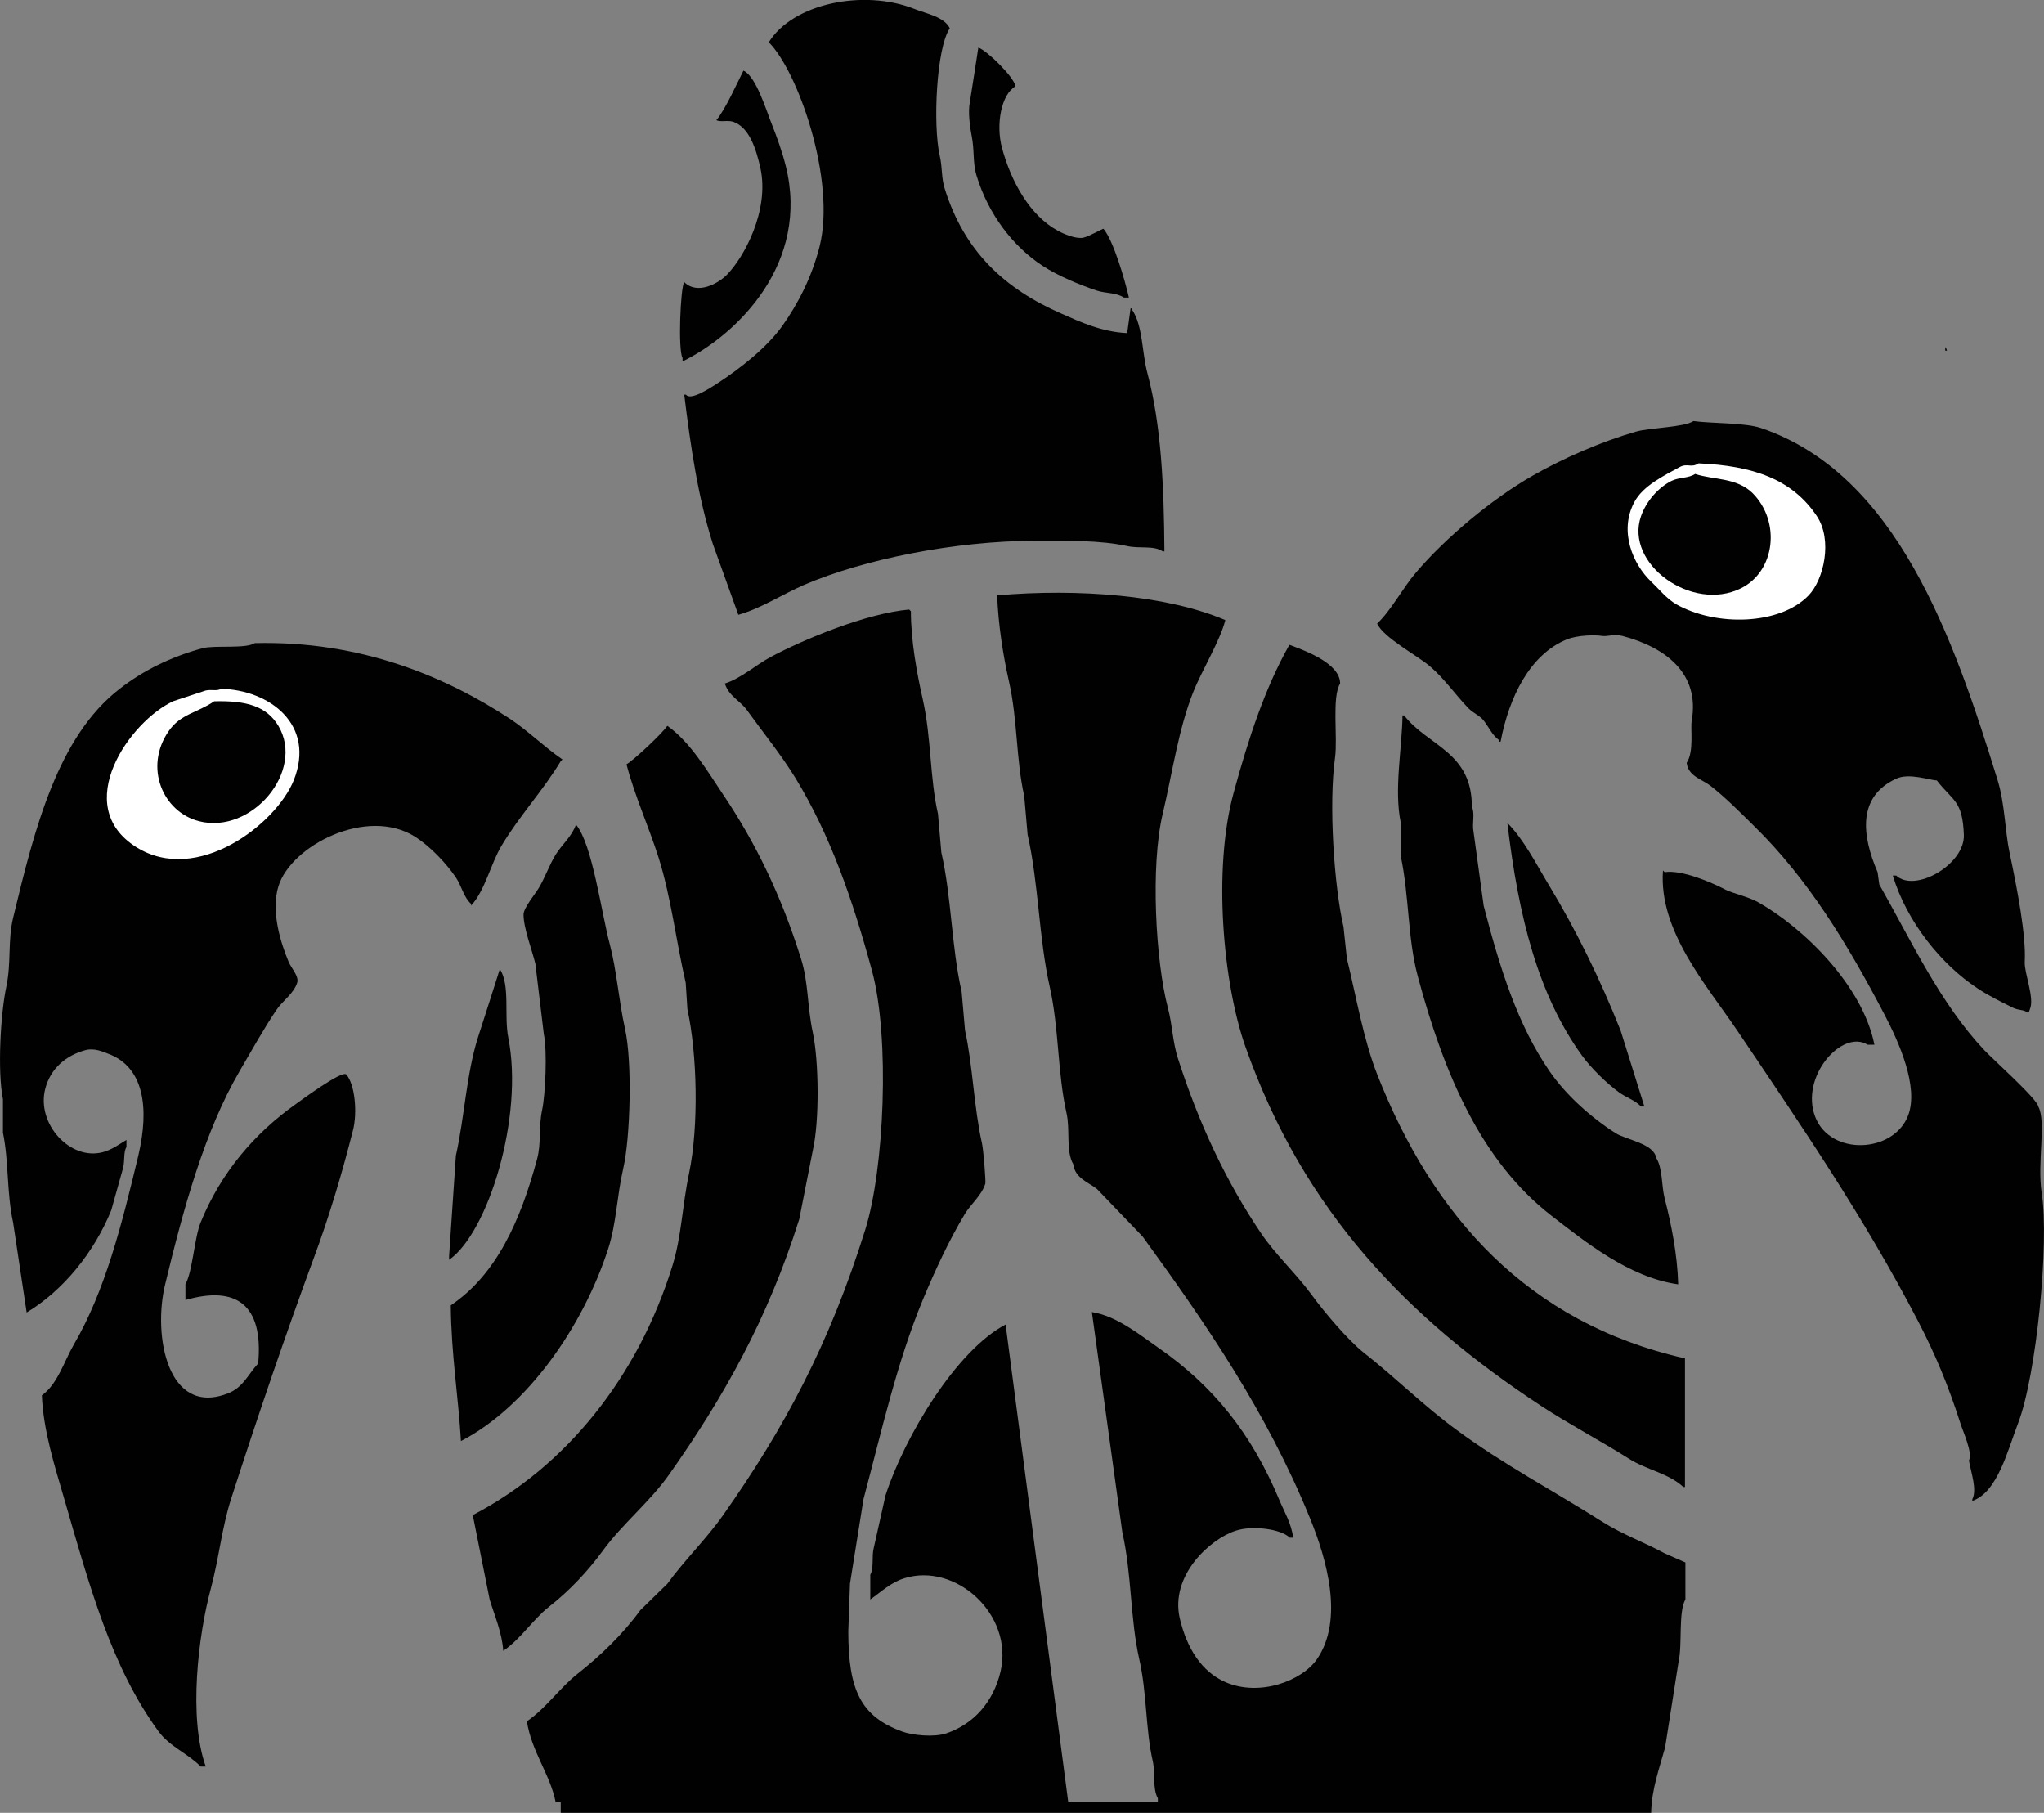 <?xml version="1.0" encoding="utf-8"?>
<!-- Generator: Adobe Illustrator 22.1.0, SVG Export Plug-In . SVG Version: 6.00 Build 0)  -->
<svg version="1.1" id="Layer_1" xmlns="http://www.w3.org/2000/svg" xmlns:xlink="http://www.w3.org/1999/xlink" x="0px" y="0px"
	 viewBox="0 0 966.7 857.2" style="enable-background:new 0 0 966.7 857.2;" xml:space="preserve">
<rect x="0" y="0" width="966.7" height="857.2" fill="#808080" stroke="none"/>
<style type="text/css">
	.st0{fill:#010101;}
	.st1{fill:#FFFFFF;}
</style>
<path class="st0" d="M533.1,157.5c0.5-3.9,1.1-7.8,1.6-11.7h0.8v0.8c5.1,7.7,4.5,20,7.2,30c6.5,24.4,7.8,53,8,84.1h-0.8
	c-4.2-2.9-11-1.2-16.8-2.5c-12.7-2.8-28-2.5-43.2-2.5c-38.2,0-81.5,8.8-109.5,20.8c-10.2,4.4-20.3,11.1-31.2,14.2
	c-4-11.1-8-22.2-12-33.3c-7-21.9-10.5-45.6-13.6-70.8h0.8c2.2,3,11.2-3,14.4-5c10.9-7.1,23.6-16.9,31.2-27.5
	c7.5-10.6,13.9-23,17.6-37.5c7.9-31.3-10.2-82.9-24-96.6c11.2-18.3,44.8-25.3,68.8-15.8c5.7,2.3,14.2,3.7,16.8,9.2
	c-6.4,9.4-8,45.8-4.8,60c1.4,6,0.7,10.4,2.4,15.8c9.3,29.8,28.4,47.4,55.2,59.1C510.8,152.2,521.2,157,533.1,157.5"/>
<path class="st0" d="M462.7,22.5c4.1,1.4,16.7,13.7,17.6,18.3c-6.8,3.8-9.4,18.1-6.4,29.2c4.4,16.2,13.3,32,26.4,39.1
	c2.5,1.4,8.4,4,12,3.3c2.6-0.5,9.5-4.5,9.6-4.2c4.7,5.6,10.1,24.1,12,32.5h-2.4c-3.5-2.4-8.5-1.9-12.8-3.3
	c-8.6-2.9-18.2-6.9-25.6-11.7c-14.1-9.2-25.7-24.5-31.2-42.5c-2-6.5-0.9-11.8-2.4-19.2c-0.7-3.4-1.8-11.1-0.8-15.8
	C460,39.8,461.4,31.2,462.7,22.5"/>
<path class="st0" d="M351.6,33.4c6,2.6,10.8,18.9,13.6,25.8c2.2,5.5,4.8,12.8,6.4,19.2c11.5,45.8-22.5,79.6-48.8,92.5v-1.7
	c-2.2-3.4-1-33.4,0.8-35.8c6.2,6.2,16.1,0.6,20-3.3c8.1-8.1,20.5-30.5,16-50.8c-2-8.7-5.1-19-12.8-21.7c-2.7-0.9-6.1,0.3-8-0.8
	C343,51.9,348.6,39.3,351.6,33.4"/>
<path class="st0" d="M920,164.1c0.6,0.9,0.3,0.2,0.8,1.7H920V164.1z"/>
<path class="st0" d="M800.9,199.1c8.9,1.2,24.3,0.7,32,3.3c64.1,21.8,91,98.9,111.9,166.6c3.4,11.1,3.5,24.3,5.6,34.1
	c3.6,17,7.9,39.2,7.2,51.7c-0.3,5.3,4.8,17.2,2.4,22.5c-0.5,1.5-0.2,0.8-0.8,1.7c-2-1.8-4.4-1.1-7.2-2.5c-5.4-2.7-11.6-5.7-16.8-9.2
	c-17-11.2-33.4-31.4-40-53.3h1.6c8.8,8.3,32.5-5.2,32-19.2c-0.6-16.4-5.1-15.9-12.8-25.8c-3.1,0-13.1-3.7-19.2-0.8
	c-18.4,8.5-16.3,26.8-8.8,44.2c0.3,1.9,0.5,3.9,0.8,5.8c15.5,27.4,28.9,56.3,49.6,78.3c3.8,4.1,25.1,23.1,25.6,26.7
	c3.9,7.2-0.6,26.4,1.6,40.8c3.7,23.5-2.5,86.7-11.2,109.1c-4.8,12.4-9.6,32.5-21.6,36.6v-0.8c2.3-4.4-0.5-12.3-1.6-18.3
	c1.9-3.6-2.8-13.6-4-17.5c-5.9-18.4-12.1-33.1-20-48.3c-25.8-49.6-55.4-92.7-85.5-137.4c-14.6-21.6-37.3-47.3-35.2-75.8
	c0.3,0.3,0.5,0.6,0.8,0.8c8.1-1.2,21.9,4.7,28.8,8.3c3.3,1.7,10.4,3.2,15.2,5.8c21.6,12.1,49.6,39.4,55.2,67.5h-3.2
	c-12.1-7.5-32.1,15.1-24.8,34.1c7.2,18.7,37.3,17.2,44-0.8c5-13.5-4.4-34.5-11.2-47.5c-17.4-33.3-36.2-64.2-61.6-89.1
	c-6.5-6.4-13.6-13.6-20.8-19.2c-4-3.1-10.4-4.4-11.2-10.8c3.6-5.3,1.7-16.3,2.4-20c3.9-22.2-12.3-34.6-32.8-40c-4-1-7.2,0.4-9.6,0
	c-3-0.5-11.5-0.5-16.8,1.7c-17.3,7.1-27.2,27.2-31.2,48.3h-0.8v-0.8c-3.2-2.3-4.7-6-7.2-9.2c-1.9-2.4-5.1-3.6-7.2-5.8
	c-6.2-6.4-11.6-14.3-18.4-20c-6-5-21.7-13.4-24.8-20c7.1-6.9,11.9-16.6,18.4-24.2c14-16.5,36.1-34.9,55.2-45.8
	c14.4-8.2,32.2-16,48.8-20.8C780.2,202.2,796.5,202.1,800.9,199.1"/>
<path class="st0" d="M780.9,857.2H265.2v-5h-2.4c-2.5-13-11.5-24.1-13.6-38.3c9.1-6.2,15.5-15.8,24-22.5c10.7-8.4,21.5-18.8,29.6-30
	c4.3-4.2,8.5-8.3,12.8-12.5c8.2-11.3,18.4-21.1,26.4-32.5c28.9-41,50.2-80.6,67.2-134.9c9-28.7,11.8-90.7,3.2-122.5
	c-9.3-34.2-19.8-64.1-36-90.8c-6.9-11.3-15.5-21.8-23.2-32.5c-3.3-4.5-8.4-6.4-10.4-12.5c7.6-2.4,14.7-8.8,21.6-12.5
	c15.7-8.4,45.3-20.7,65.6-22.5c0.3,0.3,0.5,0.6,0.8,0.8c0,13.9,2.8,29.2,5.6,41.6c4.1,18.2,3.3,37,7.2,54.2
	c0.5,6.1,1.1,12.2,1.6,18.3c4.8,20.8,4.8,44.9,9.6,65.8c0.5,6.1,1.1,12.2,1.6,18.3c3.7,16.8,4.2,36.5,8,53.3
	c0.8,3.6,1.9,18.6,1.6,19.2c-1.7,5.5-6.8,9.6-9.6,14.2c-7.5,12.4-14.3,27.1-20,40.8c-12.1,29.2-19.3,61.4-28,94.1
	c-2.1,13.3-4.3,26.7-6.4,40c-0.3,7.5-0.5,15-0.8,22.5c0,28,6,40.4,25.6,47.5c4.7,1.7,14.9,2.8,20.8,0.8
	c12.9-4.4,22.2-14.8,25.6-29.2c6.3-26.8-21.1-51.8-45.6-44.1c-6.4,2-11.1,6.6-16,10v-11.7c1.8-3.2,0.6-8.4,1.6-12.5
	c1.9-8.3,3.7-16.7,5.6-25c9-27.9,33.6-68.7,56.8-80.8c9.9,75.2,19.7,150.5,29.6,225.7h42.4v-1.7c-2.6-4.5-1.1-11.6-2.4-17.5
	c-3.5-15.4-2.7-32.1-6.4-48.3c-4.3-19-3.5-40-8-60c-4.8-34.7-9.6-69.4-14.4-104.1c11.7,1.8,22.7,10.8,31.2,16.7
	c26.2,18.2,44.3,40.6,57.6,72.5c2.2,5.3,5.5,10.6,6.4,17.5h-1.6c-4.2-4.2-17.8-5.9-25.6-3.3c-12.1,3.9-31.2,21.2-26.4,41.6
	c3.3,13.8,10.1,25,21.6,30c16.1,7,36.1-0.6,43.2-10.8c13-18.8,4.5-47.7-3.2-66.6c-20.6-50.6-49.5-92.4-79.2-133.3
	c-7.2-7.5-14.4-15-21.6-22.5c-4.1-3.2-10.4-5.1-11.2-11.7c-3.6-6.2-1.4-16.3-3.2-24.2c-4.3-19-3.5-40.1-8-60
	c-5.1-22.8-5.2-48.8-10.4-71.6c-0.5-6.1-1.1-12.2-1.6-18.3c-3.9-17.2-3.1-36-7.2-54.1c-2.8-12.4-5.1-27.1-5.6-40.8
	c38.4-3.3,80.2-0.1,107.9,11.7c-2.4,9.7-11.2,24-15.2,34.1c-7,17.7-9.7,37.5-14.4,57.5c-5.9,24.8-3.3,69.8,2.4,91.6
	c2.3,8.7,2.2,16,4.8,24.1c9.8,30.6,22.9,58.4,39.2,82.5c7,10.4,16.7,19.2,24,29.2c5.8,8,17.3,21.6,24.8,27.5
	c14.9,11.7,28.6,25.4,44,36.6c21.7,16,45.7,28.7,68.8,43.3c9.3,5.9,20,9.8,29.6,15c3.2,1.4,6.4,2.8,9.6,4.2v17.5
	c-3.4,5.9-1.4,21.3-3.2,29.2c-2.1,13.6-4.3,27.2-6.4,40.8C784.8,836.1,781.1,846.1,780.9,857.2"/>
<path class="st0" d="M120.5,304.1c50-1.2,90,15.7,120.7,35.8c8.6,5.7,16.3,13.4,24.8,19.2c-0.3,0.3-0.5,0.6-0.8,0.8
	c-8.2,13.7-19.6,25.9-28,40c-5.1,8.5-7.8,21.2-14.4,28.3v-0.8c-3.5-3.1-4.5-8.5-7.2-12.5c-4.7-6.9-12.2-14.7-19.2-19.2
	c-22.9-14.5-58.8,4.2-64.7,23.3c-3.8,12.2,1.3,27.4,4.8,35.8c1.3,3.1,5.1,6.9,4,10c-1.7,5.1-6.8,8.4-9.6,12.5
	c-6.3,9.3-11.9,19.5-17.6,29.2c-16.5,28.3-26.5,64.8-35.2,100.8c-5.9,24.3,1.2,62.6,29.6,51.6c7.3-2.8,9.5-8.9,14.4-14.2
	c2.6-28.3-10.8-36.8-34.4-30v-7.5c3.4-5.9,4.2-21.9,7.2-29.2c9.6-23.6,25.5-42.1,44.8-55.8c3.1-2.2,21.6-15.9,24-14.2
	c4.2,4.6,5.4,18.2,3.2,26.6c-5.3,20.8-11.2,40.6-18.4,60c-13.7,37.1-26.7,75.4-39.2,114.1c-4.5,14.1-5.6,27.5-9.6,42.5
	c-5.9,21.9-10.7,60.8-2.4,84.1h-2.4c-6.2-6.3-14.7-9.4-20-16.7C52.6,788,42.4,750.2,30.2,708.1c-4.2-14.5-9.7-31.4-10.4-48.3
	c7.5-5.4,10.4-15.9,15.2-24.2c14.7-25.2,22.6-56.5,30.4-89.1c5.4-22.9,2.6-42.1-14.4-48.3c-2.3-0.9-6.3-2.7-10.4-1.7
	c-9.4,2.5-16.7,8.7-19.2,18.3c-4.3,16.6,11.8,34.1,27.2,30c4.2-1.1,7.9-3.8,11.2-5.8v3.3c-1.5,2.6-0.7,6.5-1.6,10
	c-1.9,6.7-3.7,13.3-5.6,20c-8.1,19.9-22.7,37.9-40,48.3c-2.1-14.2-4.3-28.3-6.4-42.5c-3.1-14.2-2-29-4.8-42.5v-15.8
	c-2.7-13.4-1.1-40.7,1.6-53.3C5.4,455,3.6,444.9,6.2,434c10.3-42.8,21.2-85.7,50.4-108.3c11.1-8.6,23.9-15,39.2-19.2
	C101.5,305,116.2,306.9,120.5,304.1"/>
<path class="st0" d="M609.8,304.9c7.2,2.7,24,8.7,24,18.3c-4,6.5-1.1,25.3-2.4,35c-3.1,22.1-0.4,61.1,4,80c0.5,5,1.1,10,1.6,15
	c4.6,18.7,7.7,37.9,14.4,55c26.4,67,71.1,117.3,145.5,134.1v60.8h-0.8c-6.8-6.4-17.6-8.2-25.6-13.3c-13.6-8.6-28-16.1-41.6-25
	c-62.9-41.4-112.2-91.5-139.9-169.9c-10.6-30.1-15.4-83.8-5.6-119.9C590.5,349,598.2,325.5,609.8,304.9"/>
<path class="st0" d="M793.7,607.3c-23.4-3.3-44.3-20.4-60-32.5c-32.9-25.5-50.7-66.5-63.2-113.3c-4.8-17.9-4-37.6-8-56.6v-15.8
	c-3.3-15.8,0.6-35.1,0.8-50.8h0.8c11,14.4,32.2,17.1,32,43.3c1.6,2.8,0,7.8,0.8,11.7c1.6,11.7,3.2,23.3,4.8,35
	c7.8,30,16.1,56.4,31.2,78.3c7.7,11.2,19.7,21.9,31.2,29.2c5,3.2,18,4.8,19.2,11.7c3.1,5,2.4,12.8,4,19.2
	C790.4,578.7,793.3,593,793.7,607.3"/>
<path class="st0" d="M315.6,343.2c10.9,7.7,18.8,21.2,26.4,32.5c15.4,22.9,27.4,47.6,36.8,77.5c3.6,11.4,2.9,22.3,5.6,35
	c2.9,13.6,3.2,41.9,0,55.8c-2.1,10.8-4.3,21.7-6.4,32.5c-15,47.6-36.1,84.7-61.6,120.8c-9.1,12.9-22,23.2-31.2,35.8
	c-7.2,9.9-16,19.2-25.6,26.7c-7.7,6.1-13.3,15.2-21.6,20.8c-0.5-8.4-4.2-17-6.4-24.2c-2.7-13.3-5.3-26.7-8-40
	c44.3-23.1,78-65.3,94.3-117.5c4.5-14.3,4.6-27.9,8-44.2c4.6-22,3.9-56.1-0.8-77.5c-0.3-4.2-0.5-8.3-0.8-12.5
	c-4.6-19.9-6.9-40.4-12.8-59.1c-4.7-14.8-11.4-29.5-15.2-44.2C300,359.2,313.3,346.7,315.6,343.2"/>
<path class="st0" d="M712.9,389.1c8.2,8.4,13.6,19.5,20,30c12.6,20.9,23.9,43.9,33.6,68.3c3.7,11.9,7.5,23.9,11.2,35.8h-1.6
	c-2.8-3-7-4.2-10.4-6.7c-6-4.4-13.2-11.4-17.6-17.5C727.6,470.5,718.2,434,712.9,389.1"/>
<path class="st0" d="M272.4,389.9c7.8,9.3,12,41.7,16,56.6c3.2,12,4.3,26.9,7.2,40c3.5,15.7,2.5,51.4-0.8,65.8
	c-3.2,14.1-3.2,25.9-7.2,38.3c-11.9,36.7-38.3,74.6-69.6,90.8c-1.2-20.8-4.6-40.9-4.8-64.2c21.6-14.5,33-40.1,40.8-69.1
	c2.1-7.8,0.6-14.8,2.4-23.3c1.5-7,2.5-27.6,0.8-35.8c-1.3-11.1-2.7-22.2-4-33.3c-1.6-6.6-5.6-16.8-5.6-23.3c0-3.1,5.7-9.9,7.2-12.5
	c3.2-5.4,4.8-10.5,8-15.8C265.7,399.4,270.5,395.5,272.4,389.9"/>
<path class="st0" d="M236.4,458.2c5,7.8,1.9,21.9,4,32.5c7.4,37.3-9.5,92.1-28,105V594c1.1-15.8,2.1-31.6,3.2-47.5
	c4.2-18.9,4.9-38.2,10.4-55.8C229.5,479.8,233,469,236.4,458.2"/>
<path class="st0" d="M802.5,204.1c-4.4,2.9-14.8,2.2-20.8,5.8c-10.1,6-20.8,16.1-24.8,28.3c-4.4,13.3-0.1,27.5,6.4,37.5
	c19.2,29.7,63.7,44.5,95.9,21.7c10.6-7.5,23.8-26.8,17.6-48.3c-3.8-13.2-13.4-23.6-22.4-31.6c-8.3-7.4-22.7-10.6-35.2-13.3
	C815.8,203.4,806.2,204.7,802.5,204.1"/>
<path class="st0" d="M100.5,311.6c-3.3,2.1-8.7,1.2-12.8,2.5c-7.3,2.3-15.5,5.8-21.6,10c-12.1,8.4-23.4,22.3-28,38.3
	c-7.2,25.2,8.2,46.4,24,53.3c38.7,16.9,78.9-14.1,89.5-40.8C167.3,335.9,135.8,311.1,100.5,311.6"/>
<path class="st1" d="M803.3,219.1c25.6,1.1,44.3,7.4,56,25c7.5,11.3,3.3,30-4,37.5c-13.7,14.1-43.8,14.6-62.4,4.2
	c-4.7-2.7-8.2-7.2-12-10.8c-8.6-8.2-15.3-23.7-8-37.5c4.1-7.8,13.9-12.5,21.6-16.7C798.1,218.9,799.9,221.4,803.3,219.1"/>
<path class="st0" d="M801.7,224.1c-3.1,2.1-7.5,1.5-11.2,3.3c-6.3,3.2-11.9,9.6-14.4,16.7c-7.8,22.5,24.1,45.5,47.2,34.1
	c16.3-8,19-31.5,5.6-45C821.3,225.7,810.4,227,801.7,224.1"/>
<path class="st1" d="M104.5,325.7c23.1,0.5,44.9,17.1,34.4,43.3c-8.3,20.6-45.6,49.6-74.4,31.6c-31.3-19.6-3.1-59.7,17.6-69.1
	c5.1-1.7,10.1-3.3,15.2-5C100,325.9,102.8,326.9,104.5,325.7"/>
<path class="st0" d="M101.3,331.6c-8,5.5-15.9,5.9-21.6,14.2c-11.7,17.1-2.7,38.1,14.4,42.5c24.9,6.4,50.2-23.7,37.6-45
	C126.1,333.9,116.5,331.2,101.3,331.6"/>
</svg>
